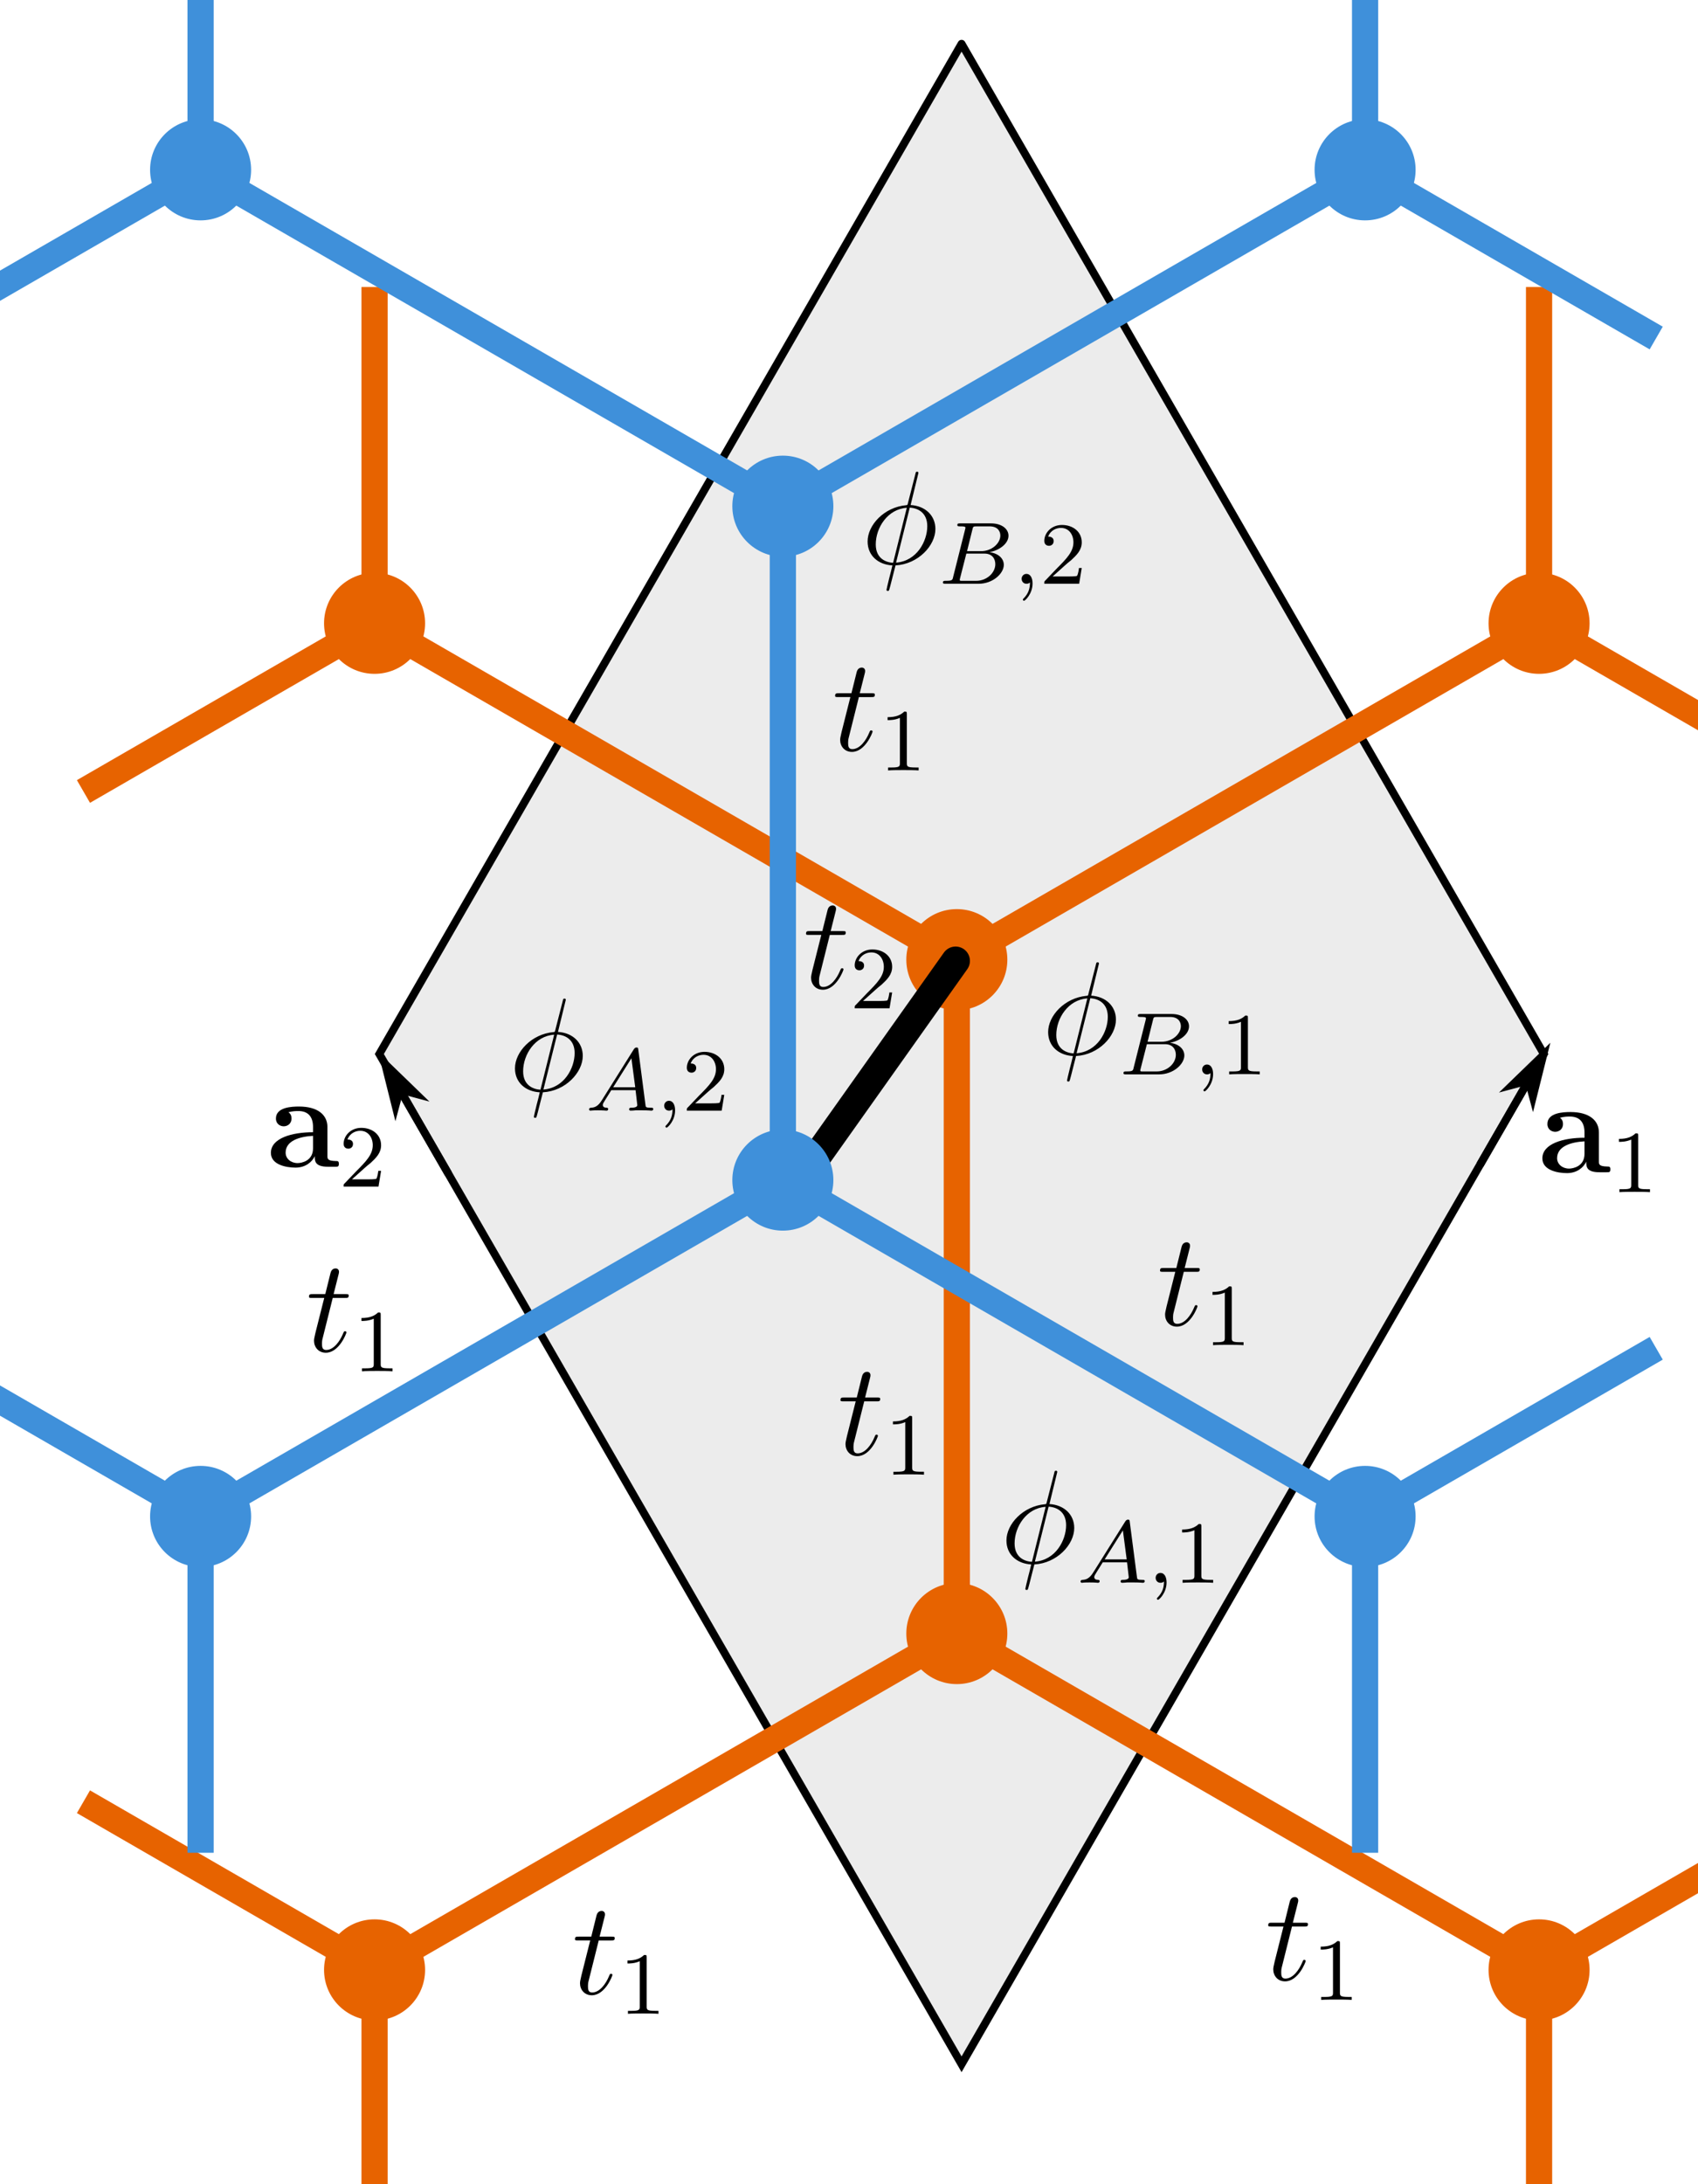 <?xml version="1.0" encoding="UTF-8" standalone="no"?>
<!-- Created with Inkscape (http://www.inkscape.org/) -->

<svg
   width="64.807mm"
   height="83.328mm"
   viewBox="0 0 64.807 83.328"
   version="1.1"
   id="svg5"
   inkscape:version="1.3.2 (1:1.3.2+202311252150+091e20ef0f)"
   sodipodi:docname="bilayer.svg"
   inkscape:export-filename="bilayer.pdf"
   inkscape:export-xdpi="96"
   inkscape:export-ydpi="96"
   xmlns:inkscape="http://www.inkscape.org/namespaces/inkscape"
   xmlns:sodipodi="http://sodipodi.sourceforge.net/DTD/sodipodi-0.dtd"
   xmlns="http://www.w3.org/2000/svg"
   xmlns:svg="http://www.w3.org/2000/svg">
  <sodipodi:namedview
     id="namedview7"
     pagecolor="#ffffff"
     bordercolor="#000000"
     borderopacity="0.25"
     inkscape:showpageshadow="2"
     inkscape:pageopacity="0.0"
     inkscape:pagecheckerboard="0"
     inkscape:deskcolor="#d1d1d1"
     inkscape:document-units="mm"
     showgrid="false"
     inkscape:zoom="1.8705925"
     inkscape:cx="103.71046"
     inkscape:cy="198.33288"
     inkscape:window-width="1850"
     inkscape:window-height="1016"
     inkscape:window-x="0"
     inkscape:window-y="0"
     inkscape:window-maximized="1"
     inkscape:current-layer="layer1" />
  <defs
     id="defs2">
    <marker
       style="overflow:visible"
       id="marker83"
       refX="0"
       refY="0"
       orient="auto-start-reverse"
       inkscape:stockid="Dart arrow"
       markerWidth="8.75"
       markerHeight="5"
       viewBox="0 0 8.75 5"
       inkscape:isstock="true"
       inkscape:collect="always"
       preserveAspectRatio="xMidYMid">
      <path
         style="fill:context-stroke;fill-rule:evenodd;stroke:none"
         d="M 0,0 5,-5 -12.5,0 5,5 Z"
         transform="scale(-0.5)"
         id="path83" />
    </marker>
  </defs>
  <g
     inkscape:label="Layer 1"
     inkscape:groupmode="layer"
     id="layer1"
     transform="translate(-96.347,-51.206)">
    <g
       id="g10018"
       transform="translate(73.585,4.231)">
      <path
         style="fill:#ececec;stroke:#000000;stroke-width:0.3;stroke-linecap:round;stroke-dasharray:none"
         d="m 59.462,48.645 22.223,38.54 v 0 L 59.462,125.724 37.24,87.184 59.462,48.645"
         id="path10010"
         sodipodi:nodetypes="cccccc" />
    </g>
    <g
       id="g7511"
       transform="translate(1.224,12.007)"
       style="fill:#e76300;fill-opacity:1;stroke:#e76300;stroke-opacity:1">
      <circle
         style="fill:#e76300;fill-opacity:1;stroke:#e76300;stroke-width:0.434;stroke-opacity:1"
         id="circle7471"
         cx="-131.642"
         cy="-101.517"
         r="1.711"
         transform="scale(-1)" />
      <g
         id="g7499"
         transform="translate(0.241,-1.927)"
         style="fill:#e76300;fill-opacity:1;stroke:#e76300;stroke-opacity:1">
        <path
           id="path7473"
           style="fill:#e76300;fill-opacity:1;stroke:#e76300;stroke-width:1;stroke-dasharray:none;stroke-opacity:1"
           d="M 131.401,103.444 V 77.784"
           sodipodi:nodetypes="cc" />
        <path
           id="path7475"
           style="fill:#e76300;fill-opacity:1;stroke:#e76300;stroke-width:1;stroke-dasharray:none;stroke-opacity:1"
           d="m 109.178,116.275 22.223,-12.83"
           sodipodi:nodetypes="cc" />
        <path
           id="path7477"
           style="fill:#e76300;fill-opacity:1;stroke:#e76300;stroke-width:1;stroke-dasharray:none;stroke-opacity:1"
           d="M 153.623,116.275 131.401,103.444"
           sodipodi:nodetypes="cc" />
        <path
           id="path7479"
           style="fill:#e76300;fill-opacity:1;stroke:#e76300;stroke-width:1;stroke-dasharray:none;stroke-opacity:1"
           d="M 131.401,77.735 109.178,64.905"
           sodipodi:nodetypes="cc" />
        <path
           id="path7481"
           style="fill:#e76300;fill-opacity:1;stroke:#e76300;stroke-width:1;stroke-dasharray:none;stroke-opacity:1"
           d="m 131.401,77.735 22.223,-12.83"
           sodipodi:nodetypes="cc" />
        <path
           id="path7483"
           style="fill:#e76300;fill-opacity:1;stroke:#e76300;stroke-width:1;stroke-dasharray:none;stroke-opacity:1"
           d="M 109.178,116.275 98.067,109.859"
           sodipodi:nodetypes="cc" />
        <path
           id="path7485"
           style="fill:#e76300;fill-opacity:1;stroke:#e76300;stroke-width:1;stroke-dasharray:none;stroke-opacity:1"
           d="M 109.178,129.105 V 116.275"
           sodipodi:nodetypes="cc" />
        <path
           id="path7487"
           style="fill:#e76300;fill-opacity:1;stroke:#e76300;stroke-width:1;stroke-dasharray:none;stroke-opacity:1"
           d="m 153.623,116.275 11.111,-6.415"
           sodipodi:nodetypes="cc" />
        <path
           id="path7489"
           style="fill:#e76300;fill-opacity:1;stroke:#e76300;stroke-width:1;stroke-dasharray:none;stroke-opacity:1"
           d="M 153.623,129.105 V 116.275"
           sodipodi:nodetypes="cc" />
        <path
           id="path7491"
           style="fill:#e76300;fill-opacity:1;stroke:#e76300;stroke-width:1;stroke-dasharray:none;stroke-opacity:1"
           d="m 109.178,64.905 -11.111,6.415"
           sodipodi:nodetypes="cc" />
        <path
           id="path7493"
           style="fill:#e76300;fill-opacity:1;stroke:#e76300;stroke-width:1;stroke-dasharray:none;stroke-opacity:1"
           d="m 109.178,52.075 v 12.83"
           sodipodi:nodetypes="cc" />
        <path
           id="path7495"
           style="fill:#e76300;fill-opacity:1;stroke:#e76300;stroke-width:1;stroke-dasharray:none;stroke-opacity:1"
           d="m 153.623,64.905 11.111,6.415"
           sodipodi:nodetypes="cc" />
        <path
           id="path7497"
           style="fill:#e76300;fill-opacity:1;stroke:#e76300;stroke-width:1;stroke-dasharray:none;stroke-opacity:1"
           d="m 153.623,52.075 v 12.83"
           sodipodi:nodetypes="cc" />
      </g>
      <circle
         style="fill:#e76300;fill-opacity:1;stroke:#e76300;stroke-width:0.434;stroke-opacity:1"
         id="circle7501"
         cx="-109.419"
         cy="-114.347"
         r="1.711"
         transform="scale(-1)" />
      <circle
         style="fill:#e76300;fill-opacity:1;stroke:#e76300;stroke-width:0.434;stroke-opacity:1"
         id="circle7503"
         cx="-153.864"
         cy="-114.347"
         r="1.711"
         transform="scale(-1)" />
      <circle
         style="fill:#e76300;fill-opacity:1;stroke:#e76300;stroke-width:0.434;stroke-opacity:1"
         id="circle7505"
         cx="-131.642"
         cy="-75.808"
         r="1.711"
         transform="scale(-1)" />
      <circle
         style="fill:#e76300;fill-opacity:1;stroke:#e76300;stroke-width:0.434;stroke-opacity:1"
         id="circle7507"
         cx="-153.864"
         cy="-62.977"
         r="1.711"
         transform="scale(-1)" />
      <circle
         style="fill:#e76300;fill-opacity:1;stroke:#e76300;stroke-width:0.434;stroke-opacity:1"
         id="circle7509"
         cx="-109.419"
         cy="-62.977"
         r="1.711"
         transform="scale(-1)" />
    </g>
    <path
       style="fill:none;stroke:#000000;stroke-width:1.094;stroke-linecap:round;stroke-dasharray:none"
       d="m 127.273,95.679 5.546,-7.817"
       id="path2933" />
    <g
       id="g7469"
       transform="translate(-5.416,-5.292)"
       style="fill:#3f90da;fill-opacity:1;stroke:#3f90da;stroke-opacity:1">
      <circle
         style="fill:#3f90da;fill-opacity:1;stroke:#3f90da;stroke-width:0.434;stroke-opacity:1"
         id="circle2939"
         cx="-131.642"
         cy="-101.517"
         r="1.711"
         transform="scale(-1)" />
      <g
         id="g6683"
         transform="translate(0.241,-1.927)"
         style="fill:#3f90da;fill-opacity:1;stroke:#3f90da;stroke-opacity:1">
        <path
           id="path5879"
           style="fill:#3f90da;fill-opacity:1;stroke:#3f90da;stroke-width:1;stroke-dasharray:none;stroke-opacity:1"
           d="M 131.401,103.444 V 77.784"
           sodipodi:nodetypes="cc" />
        <path
           id="path5881"
           style="fill:#3f90da;fill-opacity:1;stroke:#3f90da;stroke-width:1;stroke-dasharray:none;stroke-opacity:1"
           d="m 109.178,116.275 22.223,-12.83"
           sodipodi:nodetypes="cc" />
        <path
           id="path5883"
           style="fill:#3f90da;fill-opacity:1;stroke:#3f90da;stroke-width:1;stroke-dasharray:none;stroke-opacity:1"
           d="M 153.623,116.275 131.401,103.444"
           sodipodi:nodetypes="cc" />
        <path
           id="path5885"
           style="fill:#3f90da;fill-opacity:1;stroke:#3f90da;stroke-width:1;stroke-dasharray:none;stroke-opacity:1"
           d="M 131.401,77.735 109.178,64.905"
           sodipodi:nodetypes="cc" />
        <path
           id="path5887"
           style="fill:#3f90da;fill-opacity:1;stroke:#3f90da;stroke-width:1;stroke-dasharray:none;stroke-opacity:1"
           d="m 131.401,77.735 22.223,-12.83"
           sodipodi:nodetypes="cc" />
        <path
           id="path5889"
           style="fill:#3f90da;fill-opacity:1;stroke:#3f90da;stroke-width:1;stroke-dasharray:none;stroke-opacity:1"
           d="M 109.178,116.275 98.067,109.859"
           sodipodi:nodetypes="cc" />
        <path
           id="path5891"
           style="fill:#3f90da;fill-opacity:1;stroke:#3f90da;stroke-width:1;stroke-dasharray:none;stroke-opacity:1"
           d="M 109.178,129.105 V 116.275"
           sodipodi:nodetypes="cc" />
        <path
           id="path5893"
           style="fill:#3f90da;fill-opacity:1;stroke:#3f90da;stroke-width:1;stroke-dasharray:none;stroke-opacity:1"
           d="m 153.623,116.275 11.111,-6.415"
           sodipodi:nodetypes="cc" />
        <path
           id="path5895"
           style="fill:#3f90da;fill-opacity:1;stroke:#3f90da;stroke-width:1;stroke-dasharray:none;stroke-opacity:1"
           d="M 153.623,129.105 V 116.275"
           sodipodi:nodetypes="cc" />
        <path
           id="path5903"
           style="fill:#3f90da;fill-opacity:1;stroke:#3f90da;stroke-width:1;stroke-dasharray:none;stroke-opacity:1"
           d="m 109.178,64.905 -11.111,6.415"
           sodipodi:nodetypes="cc" />
        <path
           id="path5905"
           style="fill:#3f90da;fill-opacity:1;stroke:#3f90da;stroke-width:1;stroke-dasharray:none;stroke-opacity:1"
           d="m 109.178,52.075 v 12.83"
           sodipodi:nodetypes="cc" />
        <path
           id="path5913"
           style="fill:#3f90da;fill-opacity:1;stroke:#3f90da;stroke-width:1;stroke-dasharray:none;stroke-opacity:1"
           d="m 153.623,64.905 11.111,6.415"
           sodipodi:nodetypes="cc" />
        <path
           id="path5915"
           style="fill:#3f90da;fill-opacity:1;stroke:#3f90da;stroke-width:1;stroke-dasharray:none;stroke-opacity:1"
           d="m 153.623,52.075 v 12.83"
           sodipodi:nodetypes="cc" />
      </g>
      <circle
         style="fill:#3f90da;fill-opacity:1;stroke:#3f90da;stroke-width:0.434;stroke-opacity:1"
         id="circle6713"
         cx="-109.419"
         cy="-114.347"
         r="1.711"
         transform="scale(-1)" />
      <circle
         style="fill:#3f90da;fill-opacity:1;stroke:#3f90da;stroke-width:0.434;stroke-opacity:1"
         id="circle6715"
         cx="-153.864"
         cy="-114.347"
         r="1.711"
         transform="scale(-1)" />
      <circle
         style="fill:#3f90da;fill-opacity:1;stroke:#3f90da;stroke-width:0.434;stroke-opacity:1"
         id="circle6717"
         cx="-131.642"
         cy="-75.808"
         r="1.711"
         transform="scale(-1)" />
      <circle
         style="fill:#3f90da;fill-opacity:1;stroke:#3f90da;stroke-width:0.434;stroke-opacity:1"
         id="circle6719"
         cx="-153.864"
         cy="-62.977"
         r="1.711"
         transform="scale(-1)" />
      <circle
         style="fill:#3f90da;fill-opacity:1;stroke:#3f90da;stroke-width:0.434;stroke-opacity:1"
         id="circle6721"
         cx="-109.419"
         cy="-62.977"
         r="1.711"
         transform="scale(-1)" />
    </g>
    <g
       id="g1"
       transform="matrix(1.2,0,0,1.2,74.186,-17.31)">
      <g
         style="fill:#000000;fill-opacity:1"
         id="g13"
         transform="matrix(0.353,0,0,0.353,49.576,103.147)">
        <g
           id="use12"
           transform="translate(1.993,10.294)">
          <path
             style="stroke:none"
             d="m 5.141,-8.188 c 0,-0.109 -0.078,-0.109 -0.125,-0.109 -0.109,0 -0.109,0.031 -0.156,0.234 L 4.203,-5.5 c -0.031,0.156 -0.047,0.172 -0.062,0.188 0,0.016 -0.094,0.031 -0.109,0.031 C 2.062,-5.109 0.562,-3.5 0.562,-2.016 c 0,1.297 0.984,2.094 2.234,2.156 -0.094,0.375 -0.172,0.75 -0.281,1.125 -0.156,0.641 -0.25,1.031 -0.25,1.078 0,0.016 0,0.094 0.109,0.094 0.047,0 0.094,0 0.109,-0.047 0.031,-0.031 0.094,-0.312 0.141,-0.469 l 0.453,-1.781 c 2.031,-0.109 3.594,-1.781 3.594,-3.281 0,-1.203 -0.906,-2.078 -2.234,-2.156 z m -0.781,3.125 C 5.156,-5.016 5.938,-4.562 5.938,-3.391 5.938,-2.047 5,-0.25 3.125,-0.109 Z m -1.5,4.969 C 2.266,-0.125 1.297,-0.438 1.297,-1.75 c 0,-1.516 1.078,-3.188 2.797,-3.297 z m 0,0"
             id="path35" />
        </g>
      </g>
      <g
         style="fill:#000000;fill-opacity:1"
         id="g14"
         transform="matrix(0.353,0,0,0.353,49.576,103.147)">
        <g
           id="use13"
           transform="translate(8.921,12.088)">
          <path
             style="stroke:none"
             d="M 1.469,-0.953 C 1.109,-0.359 0.781,-0.281 0.5,-0.266 0.422,-0.25 0.312,-0.25 0.312,-0.109 0.312,-0.094 0.328,0 0.438,0 0.5,0 0.547,-0.031 1.109,-0.031 1.656,-0.031 1.828,0 1.875,0 c 0.031,0 0.156,0 0.156,-0.156 0,-0.094 -0.109,-0.109 -0.141,-0.109 -0.172,0 -0.344,-0.062 -0.344,-0.25 0,-0.109 0.078,-0.219 0.219,-0.453 L 2.312,-1.844 H 4.5 L 4.656,-0.5 c 0,0.125 -0.141,0.234 -0.516,0.234 -0.109,0 -0.219,0 -0.219,0.156 0,0 0,0.109 0.141,0.109 0.078,0 0.375,-0.016 0.453,-0.031 h 0.5 C 5.734,-0.031 5.859,0 5.922,0 5.953,0 6.094,0 6.094,-0.156 c 0,-0.109 -0.109,-0.109 -0.234,-0.109 -0.438,0 -0.453,-0.062 -0.469,-0.266 L 4.75,-5.453 C 4.734,-5.641 4.719,-5.688 4.594,-5.688 c -0.141,0 -0.188,0.078 -0.25,0.156 z M 2.484,-2.109 4.125,-4.719 4.469,-2.109 Z m 0,0"
             id="path36" />
        </g>
        <g
           id="use14"
           transform="translate(15.264,12.088)">
          <path
             style="stroke:none"
             d="m 1.484,-0.125 c 0,0.516 -0.109,0.984 -0.594,1.469 C 0.859,1.375 0.844,1.391 0.844,1.422 c 0,0.062 0.062,0.109 0.109,0.109 0.094,0 0.766,-0.625 0.766,-1.562 0,-0.5 -0.203,-0.859 -0.547,-0.859 -0.281,0 -0.438,0.234 -0.438,0.438 C 0.734,-0.219 0.891,0 1.172,0 1.375,0 1.484,-0.109 1.484,-0.125 Z m 0,0"
             id="path37" />
        </g>
      </g>
      <g
         style="fill:#000000;fill-opacity:1"
         id="g15"
         transform="matrix(0.353,0,0,0.353,49.576,103.147)">
        <g
           id="use15"
           transform="translate(17.616,12.088)">
          <path
             style="stroke:none"
             d="m 2.5,-5.078 c 0,-0.219 -0.016,-0.219 -0.234,-0.219 -0.328,0.312 -0.75,0.5 -1.5,0.5 v 0.266 c 0.219,0 0.641,0 1.109,-0.203 v 4.078 c 0,0.297 -0.031,0.391 -0.781,0.391 H 0.812 V 0 c 0.328,-0.031 1.016,-0.031 1.375,-0.031 0.359,0 1.047,0 1.375,0.031 V -0.266 H 3.281 c -0.75,0 -0.781,-0.094 -0.781,-0.391 z m 0,0"
             id="path38" />
        </g>
      </g>
    </g>
    <g
       id="g2"
       transform="matrix(1.2,0,0,1.2,67.155,-36.705)">
      <g
         style="fill:#000000;fill-opacity:1"
         id="g16"
         transform="matrix(0.353,0,0,0.353,49.576,103.147)">
        <g
           id="use16"
           transform="translate(22.348,10.294)">
          <path
             style="stroke:none"
             d="m 5.141,-8.188 c 0,-0.109 -0.078,-0.109 -0.125,-0.109 -0.109,0 -0.109,0.031 -0.156,0.234 L 4.203,-5.5 c -0.031,0.156 -0.047,0.172 -0.062,0.188 0,0.016 -0.094,0.031 -0.109,0.031 C 2.062,-5.109 0.562,-3.5 0.562,-2.016 c 0,1.297 0.984,2.094 2.234,2.156 -0.094,0.375 -0.172,0.75 -0.281,1.125 -0.156,0.641 -0.25,1.031 -0.25,1.078 0,0.016 0,0.094 0.109,0.094 0.047,0 0.094,0 0.109,-0.047 0.031,-0.031 0.094,-0.312 0.141,-0.469 l 0.453,-1.781 c 2.031,-0.109 3.594,-1.781 3.594,-3.281 0,-1.203 -0.906,-2.078 -2.234,-2.156 z m -0.781,3.125 C 5.156,-5.016 5.938,-4.562 5.938,-3.391 5.938,-2.047 5,-0.25 3.125,-0.109 Z m -1.5,4.969 C 2.266,-0.125 1.297,-0.438 1.297,-1.75 c 0,-1.516 1.078,-3.188 2.797,-3.297 z m 0,0"
             id="path39" />
        </g>
      </g>
      <g
         style="fill:#000000;fill-opacity:1"
         id="g17"
         transform="matrix(0.353,0,0,0.353,49.576,103.147)">
        <g
           id="use17"
           transform="translate(29.276,12.088)">
          <path
             style="stroke:none"
             d="m 1.344,-0.625 c -0.062,0.297 -0.078,0.359 -0.672,0.359 -0.156,0 -0.25,0 -0.25,0.156 C 0.422,0 0.531,0 0.656,0 H 3.625 C 4.938,0 5.906,-0.938 5.906,-1.703 5.906,-2.281 5.406,-2.75 4.609,-2.844 5.531,-3.016 6.328,-3.625 6.328,-4.328 6.328,-4.922 5.75,-5.438 4.75,-5.438 H 1.969 c -0.141,0 -0.25,0 -0.25,0.141 0,0.125 0.094,0.125 0.234,0.125 0.266,0 0.5,0 0.5,0.125 0,0.031 -0.016,0.031 -0.031,0.141 z m 1.25,-2.312 0.484,-1.953 c 0.062,-0.266 0.078,-0.281 0.406,-0.281 H 4.625 c 0.781,0 0.969,0.5 0.969,0.828 0,0.672 -0.734,1.406 -1.75,1.406 z M 2.047,-0.266 C 1.969,-0.281 1.938,-0.281 1.938,-0.328 c 0,-0.062 0.016,-0.141 0.031,-0.188 l 0.562,-2.203 h 1.625 c 0.734,0 0.984,0.5 0.984,0.953 0,0.781 -0.766,1.5 -1.719,1.5 z m 0,0"
             id="path40" />
        </g>
      </g>
      <g
         style="fill:#000000;fill-opacity:1"
         id="g18"
         transform="matrix(0.353,0,0,0.353,49.576,103.147)">
        <g
           id="use18"
           transform="translate(36.054,12.088)">
          <path
             style="stroke:none"
             d="m 1.484,-0.125 c 0,0.516 -0.109,0.984 -0.594,1.469 C 0.859,1.375 0.844,1.391 0.844,1.422 c 0,0.062 0.062,0.109 0.109,0.109 0.094,0 0.766,-0.625 0.766,-1.562 0,-0.5 -0.203,-0.859 -0.547,-0.859 -0.281,0 -0.438,0.234 -0.438,0.438 C 0.734,-0.219 0.891,0 1.172,0 1.375,0 1.484,-0.109 1.484,-0.125 Z m 0,0"
             id="path41" />
        </g>
      </g>
      <g
         style="fill:#000000;fill-opacity:1"
         id="g19"
         transform="matrix(0.353,0,0,0.353,49.576,103.147)">
        <g
           id="use19"
           transform="translate(38.409,12.088)">
          <path
             style="stroke:none"
             d="m 2.5,-5.078 c 0,-0.219 -0.016,-0.219 -0.234,-0.219 -0.328,0.312 -0.75,0.5 -1.5,0.5 v 0.266 c 0.219,0 0.641,0 1.109,-0.203 v 4.078 c 0,0.297 -0.031,0.391 -0.781,0.391 H 0.812 V 0 c 0.328,-0.031 1.016,-0.031 1.375,-0.031 0.359,0 1.047,0 1.375,0.031 V -0.266 H 3.281 c -0.75,0 -0.781,-0.094 -0.781,-0.391 z m 0,0"
             id="path42" />
        </g>
      </g>
    </g>
    <g
       id="g3"
       transform="matrix(1.2,0,0,1.2,37.998,-35.321)">
      <g
         style="fill:#000000;fill-opacity:1"
         id="g20"
         transform="matrix(0.353,0,0,0.353,49.576,103.147)">
        <g
           id="use20"
           transform="translate(43.141,10.294)">
          <path
             style="stroke:none"
             d="m 5.141,-8.188 c 0,-0.109 -0.078,-0.109 -0.125,-0.109 -0.109,0 -0.109,0.031 -0.156,0.234 L 4.203,-5.5 c -0.031,0.156 -0.047,0.172 -0.062,0.188 0,0.016 -0.094,0.031 -0.109,0.031 C 2.062,-5.109 0.562,-3.5 0.562,-2.016 c 0,1.297 0.984,2.094 2.234,2.156 -0.094,0.375 -0.172,0.75 -0.281,1.125 -0.156,0.641 -0.25,1.031 -0.25,1.078 0,0.016 0,0.094 0.109,0.094 0.047,0 0.094,0 0.109,-0.047 0.031,-0.031 0.094,-0.312 0.141,-0.469 l 0.453,-1.781 c 2.031,-0.109 3.594,-1.781 3.594,-3.281 0,-1.203 -0.906,-2.078 -2.234,-2.156 z m -0.781,3.125 C 5.156,-5.016 5.938,-4.562 5.938,-3.391 5.938,-2.047 5,-0.25 3.125,-0.109 Z m -1.5,4.969 C 2.266,-0.125 1.297,-0.438 1.297,-1.75 c 0,-1.516 1.078,-3.188 2.797,-3.297 z m 0,0"
             id="path43" />
        </g>
      </g>
      <g
         style="fill:#000000;fill-opacity:1"
         id="g22"
         transform="matrix(0.353,0,0,0.353,49.576,103.147)">
        <g
           id="use21"
           transform="translate(50.069,12.088)">
          <path
             style="stroke:none"
             d="M 1.469,-0.953 C 1.109,-0.359 0.781,-0.281 0.5,-0.266 0.422,-0.25 0.312,-0.25 0.312,-0.109 0.312,-0.094 0.328,0 0.438,0 0.5,0 0.547,-0.031 1.109,-0.031 1.656,-0.031 1.828,0 1.875,0 c 0.031,0 0.156,0 0.156,-0.156 0,-0.094 -0.109,-0.109 -0.141,-0.109 -0.172,0 -0.344,-0.062 -0.344,-0.25 0,-0.109 0.078,-0.219 0.219,-0.453 L 2.312,-1.844 H 4.5 L 4.656,-0.5 c 0,0.125 -0.141,0.234 -0.516,0.234 -0.109,0 -0.219,0 -0.219,0.156 0,0 0,0.109 0.141,0.109 0.078,0 0.375,-0.016 0.453,-0.031 h 0.5 C 5.734,-0.031 5.859,0 5.922,0 5.953,0 6.094,0 6.094,-0.156 c 0,-0.109 -0.109,-0.109 -0.234,-0.109 -0.438,0 -0.453,-0.062 -0.469,-0.266 L 4.75,-5.453 C 4.734,-5.641 4.719,-5.688 4.594,-5.688 c -0.141,0 -0.188,0.078 -0.25,0.156 z M 2.484,-2.109 4.125,-4.719 4.469,-2.109 Z m 0,0"
             id="path44" />
        </g>
        <g
           id="use22"
           transform="translate(56.412,12.088)">
          <path
             style="stroke:none"
             d="m 1.484,-0.125 c 0,0.516 -0.109,0.984 -0.594,1.469 C 0.859,1.375 0.844,1.391 0.844,1.422 c 0,0.062 0.062,0.109 0.109,0.109 0.094,0 0.766,-0.625 0.766,-1.562 0,-0.5 -0.203,-0.859 -0.547,-0.859 -0.281,0 -0.438,0.234 -0.438,0.438 C 0.734,-0.219 0.891,0 1.172,0 1.375,0 1.484,-0.109 1.484,-0.125 Z m 0,0"
             id="path45" />
        </g>
      </g>
      <g
         style="fill:#000000;fill-opacity:1"
         id="g23"
         transform="matrix(0.353,0,0,0.353,49.576,103.147)">
        <g
           id="use23"
           transform="translate(58.765,12.088)">
          <path
             style="stroke:none"
             d="m 2.25,-1.625 c 0.125,-0.125 0.453,-0.391 0.594,-0.5 0.484,-0.453 0.953,-0.891 0.953,-1.609 0,-0.953 -0.797,-1.562 -1.781,-1.562 -0.969,0 -1.594,0.719 -1.594,1.438 0,0.391 0.312,0.438 0.422,0.438 0.172,0 0.422,-0.109 0.422,-0.422 0,-0.406 -0.406,-0.406 -0.5,-0.406 C 1,-4.844 1.531,-5.031 1.922,-5.031 c 0.734,0 1.125,0.625 1.125,1.297 0,0.828 -0.578,1.438 -1.531,2.391 l -1,1.047 C 0.422,-0.219 0.422,-0.203 0.422,0 H 3.562 l 0.234,-1.422 h -0.25 C 3.531,-1.266 3.469,-0.875 3.375,-0.719 c -0.047,0.062 -0.656,0.062 -0.781,0.062 H 1.172 Z m 0,0"
             id="path46" />
        </g>
      </g>
    </g>
    <g
       id="g4"
       transform="matrix(1.2,0,0,1.2,42.834,-55.421)">
      <g
         style="fill:#000000;fill-opacity:1"
         id="g24"
         transform="matrix(0.353,0,0,0.353,49.576,103.147)">
        <g
           id="use24"
           transform="translate(63.497,10.294)">
          <path
             style="stroke:none"
             d="m 5.141,-8.188 c 0,-0.109 -0.078,-0.109 -0.125,-0.109 -0.109,0 -0.109,0.031 -0.156,0.234 L 4.203,-5.5 c -0.031,0.156 -0.047,0.172 -0.062,0.188 0,0.016 -0.094,0.031 -0.109,0.031 C 2.062,-5.109 0.562,-3.5 0.562,-2.016 c 0,1.297 0.984,2.094 2.234,2.156 -0.094,0.375 -0.172,0.75 -0.281,1.125 -0.156,0.641 -0.25,1.031 -0.25,1.078 0,0.016 0,0.094 0.109,0.094 0.047,0 0.094,0 0.109,-0.047 0.031,-0.031 0.094,-0.312 0.141,-0.469 l 0.453,-1.781 c 2.031,-0.109 3.594,-1.781 3.594,-3.281 0,-1.203 -0.906,-2.078 -2.234,-2.156 z m -0.781,3.125 C 5.156,-5.016 5.938,-4.562 5.938,-3.391 5.938,-2.047 5,-0.25 3.125,-0.109 Z m -1.5,4.969 C 2.266,-0.125 1.297,-0.438 1.297,-1.75 c 0,-1.516 1.078,-3.188 2.797,-3.297 z m 0,0"
             id="path47" />
        </g>
      </g>
      <g
         style="fill:#000000;fill-opacity:1"
         id="g25"
         transform="matrix(0.353,0,0,0.353,49.576,103.147)">
        <g
           id="use25"
           transform="translate(70.425,12.088)">
          <path
             style="stroke:none"
             d="m 1.344,-0.625 c -0.062,0.297 -0.078,0.359 -0.672,0.359 -0.156,0 -0.25,0 -0.25,0.156 C 0.422,0 0.531,0 0.656,0 H 3.625 C 4.938,0 5.906,-0.938 5.906,-1.703 5.906,-2.281 5.406,-2.75 4.609,-2.844 5.531,-3.016 6.328,-3.625 6.328,-4.328 6.328,-4.922 5.75,-5.438 4.75,-5.438 H 1.969 c -0.141,0 -0.25,0 -0.25,0.141 0,0.125 0.094,0.125 0.234,0.125 0.266,0 0.5,0 0.5,0.125 0,0.031 -0.016,0.031 -0.031,0.141 z m 1.25,-2.312 0.484,-1.953 c 0.062,-0.266 0.078,-0.281 0.406,-0.281 H 4.625 c 0.781,0 0.969,0.5 0.969,0.828 0,0.672 -0.734,1.406 -1.75,1.406 z M 2.047,-0.266 C 1.969,-0.281 1.938,-0.281 1.938,-0.328 c 0,-0.062 0.016,-0.141 0.031,-0.188 l 0.562,-2.203 h 1.625 c 0.734,0 0.984,0.5 0.984,0.953 0,0.781 -0.766,1.5 -1.719,1.5 z m 0,0"
             id="path48" />
        </g>
      </g>
      <g
         style="fill:#000000;fill-opacity:1"
         id="g26"
         transform="matrix(0.353,0,0,0.353,49.576,103.147)">
        <g
           id="use26"
           transform="translate(77.203,12.088)">
          <path
             style="stroke:none"
             d="m 1.484,-0.125 c 0,0.516 -0.109,0.984 -0.594,1.469 C 0.859,1.375 0.844,1.391 0.844,1.422 c 0,0.062 0.062,0.109 0.109,0.109 0.094,0 0.766,-0.625 0.766,-1.562 0,-0.5 -0.203,-0.859 -0.547,-0.859 -0.281,0 -0.438,0.234 -0.438,0.438 C 0.734,-0.219 0.891,0 1.172,0 1.375,0 1.484,-0.109 1.484,-0.125 Z m 0,0"
             id="path49" />
        </g>
      </g>
      <g
         style="fill:#000000;fill-opacity:1"
         id="g27"
         transform="matrix(0.353,0,0,0.353,49.576,103.147)">
        <g
           id="use27"
           transform="translate(79.557,12.088)">
          <path
             style="stroke:none"
             d="m 2.25,-1.625 c 0.125,-0.125 0.453,-0.391 0.594,-0.5 0.484,-0.453 0.953,-0.891 0.953,-1.609 0,-0.953 -0.797,-1.562 -1.781,-1.562 -0.969,0 -1.594,0.719 -1.594,1.438 0,0.391 0.312,0.438 0.422,0.438 0.172,0 0.422,-0.109 0.422,-0.422 0,-0.406 -0.406,-0.406 -0.5,-0.406 C 1,-4.844 1.531,-5.031 1.922,-5.031 c 0.734,0 1.125,0.625 1.125,1.297 0,0.828 -0.578,1.438 -1.531,2.391 l -1,1.047 C 0.422,-0.219 0.422,-0.203 0.422,0 H 3.562 l 0.234,-1.422 h -0.25 C 3.531,-1.266 3.469,-0.875 3.375,-0.719 c -0.047,0.062 -0.656,0.062 -0.781,0.062 H 1.172 Z m 0,0"
             id="path50" />
        </g>
      </g>
    </g>
    <g
       id="g5"
       transform="matrix(1.2,0,0,1.2,12.831,-25.379)">
      <g
         style="fill:#000000;fill-opacity:1"
         id="g28"
         transform="matrix(0.353,0,0,0.353,49.576,103.147)">
        <g
           id="use28"
           transform="translate(84.29,10.294)">
          <path
             style="stroke:none"
             d="M 2.406,-4.812 H 3.5 c 0.234,0 0.344,0 0.344,-0.203 0,-0.141 -0.062,-0.141 -0.312,-0.141 H 2.484 l 0.438,-1.734 C 2.969,-7.062 2.969,-7.094 2.969,-7.172 c 0,-0.188 -0.141,-0.297 -0.297,-0.297 -0.109,0 -0.375,0.031 -0.469,0.422 l -0.469,1.891 h -1.125 c -0.234,0 -0.344,0 -0.344,0.234 0,0.109 0.078,0.109 0.312,0.109 h 1.062 L 0.844,-1.656 c -0.094,0.422 -0.125,0.547 -0.125,0.703 0,0.562 0.391,1.078 1.062,1.078 1.203,0 1.859,-1.75 1.859,-1.828 0,-0.078 -0.062,-0.109 -0.125,-0.109 -0.031,0 -0.078,0 -0.094,0.047 C 3.406,-1.75 3.391,-1.75 3.312,-1.547 c -0.25,0.594 -0.797,1.422 -1.5,1.422 -0.359,0 -0.375,-0.297 -0.375,-0.562 0,0 0,-0.234 0.031,-0.375 z m 0,0"
             id="path51" />
        </g>
      </g>
      <g
         style="fill:#000000;fill-opacity:1"
         id="g29"
         transform="matrix(0.353,0,0,0.353,49.576,103.147)">
        <g
           id="use29"
           transform="translate(88.517,12.088)">
          <path
             style="stroke:none"
             d="m 2.5,-5.078 c 0,-0.219 -0.016,-0.219 -0.234,-0.219 -0.328,0.312 -0.75,0.5 -1.5,0.5 v 0.266 c 0.219,0 0.641,0 1.109,-0.203 v 4.078 c 0,0.297 -0.031,0.391 -0.781,0.391 H 0.812 V 0 c 0.328,-0.031 1.016,-0.031 1.375,-0.031 0.359,0 1.047,0 1.375,0.031 V -0.266 H 3.281 c -0.75,0 -0.781,-0.094 -0.781,-0.391 z m 0,0"
             id="path52" />
        </g>
      </g>
    </g>
    <g
       id="g6"
       transform="matrix(1.2,0,0,1.2,28.007,-39.227)">
      <g
         style="fill:#000000;fill-opacity:1"
         id="g30"
         transform="matrix(0.353,0,0,0.353,49.576,103.147)">
        <g
           id="use30"
           transform="translate(93.249,10.294)">
          <path
             style="stroke:none"
             d="M 2.406,-4.812 H 3.5 c 0.234,0 0.344,0 0.344,-0.203 0,-0.141 -0.062,-0.141 -0.312,-0.141 H 2.484 l 0.438,-1.734 C 2.969,-7.062 2.969,-7.094 2.969,-7.172 c 0,-0.188 -0.141,-0.297 -0.297,-0.297 -0.109,0 -0.375,0.031 -0.469,0.422 l -0.469,1.891 h -1.125 c -0.234,0 -0.344,0 -0.344,0.234 0,0.109 0.078,0.109 0.312,0.109 h 1.062 L 0.844,-1.656 c -0.094,0.422 -0.125,0.547 -0.125,0.703 0,0.562 0.391,1.078 1.062,1.078 1.203,0 1.859,-1.75 1.859,-1.828 0,-0.078 -0.062,-0.109 -0.125,-0.109 -0.031,0 -0.078,0 -0.094,0.047 C 3.406,-1.75 3.391,-1.75 3.312,-1.547 c -0.25,0.594 -0.797,1.422 -1.5,1.422 -0.359,0 -0.375,-0.297 -0.375,-0.562 0,0 0,-0.234 0.031,-0.375 z m 0,0"
             id="path53" />
        </g>
      </g>
      <g
         style="fill:#000000;fill-opacity:1"
         id="g31"
         transform="matrix(0.353,0,0,0.353,49.576,103.147)">
        <g
           id="use31"
           transform="translate(97.476,12.088)">
          <path
             style="stroke:none"
             d="m 2.25,-1.625 c 0.125,-0.125 0.453,-0.391 0.594,-0.5 0.484,-0.453 0.953,-0.891 0.953,-1.609 0,-0.953 -0.797,-1.562 -1.781,-1.562 -0.969,0 -1.594,0.719 -1.594,1.438 0,0.391 0.312,0.438 0.422,0.438 0.172,0 0.422,-0.109 0.422,-0.422 0,-0.406 -0.406,-0.406 -0.5,-0.406 C 1,-4.844 1.531,-5.031 1.922,-5.031 c 0.734,0 1.125,0.625 1.125,1.297 0,0.828 -0.578,1.438 -1.531,2.391 l -1,1.047 C 0.422,-0.219 0.422,-0.203 0.422,0 H 3.562 l 0.234,-1.422 h -0.25 C 3.531,-1.266 3.469,-0.875 3.375,-0.719 c -0.047,0.062 -0.656,0.062 -0.781,0.062 H 1.172 Z m 0,0"
             id="path54" />
        </g>
      </g>
    </g>
    <g
       id="g7"
       transform="matrix(1.2,0,0,1.2,52.255,-32.212)">
      <g
         style="fill:#000000;fill-opacity:1"
         id="g32"
         transform="matrix(0.353,0,0,0.353,49.576,103.147)">
        <g
           id="use32"
           transform="translate(102.209,10.294)">
          <path
             style="stroke:none"
             d="m 5.5,-3.578 c 0,-1.094 -0.875,-1.844 -2.562,-1.844 -0.672,0 -2.078,0.062 -2.078,1.078 0,0.5 0.391,0.703 0.703,0.703 0.359,0 0.703,-0.25 0.703,-0.703 0,-0.219 -0.078,-0.438 -0.281,-0.562 0.391,-0.109 0.688,-0.109 0.906,-0.109 0.812,0 1.312,0.453 1.312,1.438 v 0.469 c -1.891,0 -3.797,0.531 -3.797,1.859 0,1.078 1.391,1.328 2.219,1.328 0.906,0 1.5,-0.516 1.734,-1.031 0,0.438 0,0.953 1.203,0.953 h 0.625 c 0.25,0 0.344,0 0.344,-0.266 0,-0.25 -0.109,-0.25 -0.281,-0.25 C 5.5,-0.531 5.5,-0.719 5.5,-0.984 Z M 4.203,-1.656 c 0,1.125 -1.016,1.328 -1.391,1.328 -0.594,0 -1.078,-0.391 -1.078,-0.938 0,-1.094 1.297,-1.453 2.469,-1.516 z m 0,0"
             id="path55" />
        </g>
      </g>
      <g
         style="fill:#000000;fill-opacity:1"
         id="g33"
         transform="matrix(0.353,0,0,0.353,49.576,103.147)">
        <g
           id="use33"
           transform="translate(108.747,12.088)">
          <path
             style="stroke:none"
             d="m 2.5,-5.078 c 0,-0.219 -0.016,-0.219 -0.234,-0.219 -0.328,0.312 -0.75,0.5 -1.5,0.5 v 0.266 c 0.219,0 0.641,0 1.109,-0.203 v 4.078 c 0,0.297 -0.031,0.391 -0.781,0.391 H 0.812 V 0 c 0.328,-0.031 1.016,-0.031 1.375,-0.031 0.359,0 1.047,0 1.375,0.031 V -0.266 H 3.281 c -0.75,0 -0.781,-0.094 -0.781,-0.391 z m 0,0"
             id="path56" />
        </g>
      </g>
    </g>
    <g
       id="g8"
       transform="matrix(1.2,0,0,1.2,-1.047,-32.422)">
      <g
         style="fill:#000000;fill-opacity:1"
         id="g34"
         transform="matrix(0.353,0,0,0.353,49.576,103.147)">
        <g
           id="use34"
           transform="translate(113.479,10.294)">
          <path
             style="stroke:none"
             d="m 5.5,-3.578 c 0,-1.094 -0.875,-1.844 -2.562,-1.844 -0.672,0 -2.078,0.062 -2.078,1.078 0,0.5 0.391,0.703 0.703,0.703 0.359,0 0.703,-0.25 0.703,-0.703 0,-0.219 -0.078,-0.438 -0.281,-0.562 0.391,-0.109 0.688,-0.109 0.906,-0.109 0.812,0 1.312,0.453 1.312,1.438 v 0.469 c -1.891,0 -3.797,0.531 -3.797,1.859 0,1.078 1.391,1.328 2.219,1.328 0.906,0 1.5,-0.516 1.734,-1.031 0,0.438 0,0.953 1.203,0.953 h 0.625 c 0.25,0 0.344,0 0.344,-0.266 0,-0.25 -0.109,-0.25 -0.281,-0.25 C 5.5,-0.531 5.5,-0.719 5.5,-0.984 Z M 4.203,-1.656 c 0,1.125 -1.016,1.328 -1.391,1.328 -0.594,0 -1.078,-0.391 -1.078,-0.938 0,-1.094 1.297,-1.453 2.469,-1.516 z m 0,0"
             id="path57" />
        </g>
      </g>
      <g
         style="fill:#000000;fill-opacity:1"
         id="g35"
         transform="matrix(0.353,0,0,0.353,49.576,103.147)">
        <g
           id="use35"
           transform="translate(120.017,12.088)">
          <path
             style="stroke:none"
             d="m 2.25,-1.625 c 0.125,-0.125 0.453,-0.391 0.594,-0.5 0.484,-0.453 0.953,-0.891 0.953,-1.609 0,-0.953 -0.797,-1.562 -1.781,-1.562 -0.969,0 -1.594,0.719 -1.594,1.438 0,0.391 0.312,0.438 0.422,0.438 0.172,0 0.422,-0.109 0.422,-0.422 0,-0.406 -0.406,-0.406 -0.5,-0.406 C 1,-4.844 1.531,-5.031 1.922,-5.031 c 0.734,0 1.125,0.625 1.125,1.297 0,0.828 -0.578,1.438 -1.531,2.391 l -1,1.047 C 0.422,-0.219 0.422,-0.203 0.422,0 H 3.562 l 0.234,-1.422 h -0.25 C 3.531,-1.266 3.469,-0.875 3.375,-0.719 c -0.047,0.062 -0.656,0.062 -0.781,0.062 H 1.172 Z m 0,0"
             id="path58" />
        </g>
      </g>
    </g>
    <g
       id="g21"
       transform="matrix(1.2,0,0,1.2,22.983,-0.868)">
      <g
         style="fill:#000000;fill-opacity:1"
         id="g10"
         transform="matrix(0.353,0,0,0.353,49.576,103.147)">
        <g
           id="g9"
           transform="translate(84.29,10.294)">
          <path
             style="stroke:none"
             d="M 2.406,-4.812 H 3.5 c 0.234,0 0.344,0 0.344,-0.203 0,-0.141 -0.062,-0.141 -0.312,-0.141 H 2.484 l 0.438,-1.734 C 2.969,-7.062 2.969,-7.094 2.969,-7.172 c 0,-0.188 -0.141,-0.297 -0.297,-0.297 -0.109,0 -0.375,0.031 -0.469,0.422 l -0.469,1.891 h -1.125 c -0.234,0 -0.344,0 -0.344,0.234 0,0.109 0.078,0.109 0.312,0.109 h 1.062 L 0.844,-1.656 c -0.094,0.422 -0.125,0.547 -0.125,0.703 0,0.562 0.391,1.078 1.062,1.078 1.203,0 1.859,-1.75 1.859,-1.828 0,-0.078 -0.062,-0.109 -0.125,-0.109 -0.031,0 -0.078,0 -0.094,0.047 C 3.406,-1.75 3.391,-1.75 3.312,-1.547 c -0.25,0.594 -0.797,1.422 -1.5,1.422 -0.359,0 -0.375,-0.297 -0.375,-0.562 0,0 0,-0.234 0.031,-0.375 z m 0,0"
             id="path8" />
        </g>
      </g>
      <g
         style="fill:#000000;fill-opacity:1"
         id="g12"
         transform="matrix(0.353,0,0,0.353,49.576,103.147)">
        <g
           id="g11"
           transform="translate(88.517,12.088)">
          <path
             style="stroke:none"
             d="m 2.5,-5.078 c 0,-0.219 -0.016,-0.219 -0.234,-0.219 -0.328,0.312 -0.75,0.5 -1.5,0.5 v 0.266 c 0.219,0 0.641,0 1.109,-0.203 v 4.078 c 0,0.297 -0.031,0.391 -0.781,0.391 H 0.812 V 0 c 0.328,-0.031 1.016,-0.031 1.375,-0.031 0.359,0 1.047,0 1.375,0.031 V -0.266 H 3.281 c -0.75,0 -0.781,-0.094 -0.781,-0.391 z m 0,0"
             id="path10" />
        </g>
      </g>
    </g>
    <g
       id="g61"
       transform="matrix(1.2,0,0,1.2,49.442,-1.398)">
      <g
         style="fill:#000000;fill-opacity:1"
         id="g37"
         transform="matrix(0.353,0,0,0.353,49.576,103.147)">
        <g
           id="g36"
           transform="translate(84.29,10.294)">
          <path
             style="stroke:none"
             d="M 2.406,-4.812 H 3.5 c 0.234,0 0.344,0 0.344,-0.203 0,-0.141 -0.062,-0.141 -0.312,-0.141 H 2.484 l 0.438,-1.734 C 2.969,-7.062 2.969,-7.094 2.969,-7.172 c 0,-0.188 -0.141,-0.297 -0.297,-0.297 -0.109,0 -0.375,0.031 -0.469,0.422 l -0.469,1.891 h -1.125 c -0.234,0 -0.344,0 -0.344,0.234 0,0.109 0.078,0.109 0.312,0.109 h 1.062 L 0.844,-1.656 c -0.094,0.422 -0.125,0.547 -0.125,0.703 0,0.562 0.391,1.078 1.062,1.078 1.203,0 1.859,-1.75 1.859,-1.828 0,-0.078 -0.062,-0.109 -0.125,-0.109 -0.031,0 -0.078,0 -0.094,0.047 C 3.406,-1.75 3.391,-1.75 3.312,-1.547 c -0.25,0.594 -0.797,1.422 -1.5,1.422 -0.359,0 -0.375,-0.297 -0.375,-0.562 0,0 0,-0.234 0.031,-0.375 z m 0,0"
             id="path21" />
        </g>
      </g>
      <g
         style="fill:#000000;fill-opacity:1"
         id="g60"
         transform="matrix(0.353,0,0,0.353,49.576,103.147)">
        <g
           id="g59"
           transform="translate(88.517,12.088)">
          <path
             style="stroke:none"
             d="m 2.5,-5.078 c 0,-0.219 -0.016,-0.219 -0.234,-0.219 -0.328,0.312 -0.75,0.5 -1.5,0.5 v 0.266 c 0.219,0 0.641,0 1.109,-0.203 v 4.078 c 0,0.297 -0.031,0.391 -0.781,0.391 H 0.812 V 0 c 0.328,-0.031 1.016,-0.031 1.375,-0.031 0.359,0 1.047,0 1.375,0.031 V -0.266 H 3.281 c -0.75,0 -0.781,-0.094 -0.781,-0.391 z m 0,0"
             id="path59" />
        </g>
      </g>
    </g>
    <g
       id="g66"
       transform="matrix(1.2,0,0,1.2,33.116,-21.434)">
      <g
         style="fill:#000000;fill-opacity:1"
         id="g63"
         transform="matrix(0.353,0,0,0.353,49.576,103.147)">
        <g
           id="g62"
           transform="translate(84.29,10.294)">
          <path
             style="stroke:none"
             d="M 2.406,-4.812 H 3.5 c 0.234,0 0.344,0 0.344,-0.203 0,-0.141 -0.062,-0.141 -0.312,-0.141 H 2.484 l 0.438,-1.734 C 2.969,-7.062 2.969,-7.094 2.969,-7.172 c 0,-0.188 -0.141,-0.297 -0.297,-0.297 -0.109,0 -0.375,0.031 -0.469,0.422 l -0.469,1.891 h -1.125 c -0.234,0 -0.344,0 -0.344,0.234 0,0.109 0.078,0.109 0.312,0.109 h 1.062 L 0.844,-1.656 c -0.094,0.422 -0.125,0.547 -0.125,0.703 0,0.562 0.391,1.078 1.062,1.078 1.203,0 1.859,-1.75 1.859,-1.828 0,-0.078 -0.062,-0.109 -0.125,-0.109 -0.031,0 -0.078,0 -0.094,0.047 C 3.406,-1.75 3.391,-1.75 3.312,-1.547 c -0.25,0.594 -0.797,1.422 -1.5,1.422 -0.359,0 -0.375,-0.297 -0.375,-0.562 0,0 0,-0.234 0.031,-0.375 z m 0,0"
             id="path61" />
        </g>
      </g>
      <g
         style="fill:#000000;fill-opacity:1"
         id="g65"
         transform="matrix(0.353,0,0,0.353,49.576,103.147)">
        <g
           id="g64"
           transform="translate(88.517,12.088)">
          <path
             style="stroke:none"
             d="m 2.5,-5.078 c 0,-0.219 -0.016,-0.219 -0.234,-0.219 -0.328,0.312 -0.75,0.5 -1.5,0.5 v 0.266 c 0.219,0 0.641,0 1.109,-0.203 v 4.078 c 0,0.297 -0.031,0.391 -0.781,0.391 H 0.812 V 0 c 0.328,-0.031 1.016,-0.031 1.375,-0.031 0.359,0 1.047,0 1.375,0.031 V -0.266 H 3.281 c -0.75,0 -0.781,-0.094 -0.781,-0.391 z m 0,0"
             id="path63" />
        </g>
      </g>
    </g>
    <g
       id="g75"
       transform="matrix(1.2,0,0,1.2,45.313,-26.375)">
      <g
         style="fill:#000000;fill-opacity:1"
         id="g72"
         transform="matrix(0.353,0,0,0.353,49.576,103.147)">
        <g
           id="g71"
           transform="translate(84.29,10.294)">
          <path
             style="stroke:none"
             d="M 2.406,-4.812 H 3.5 c 0.234,0 0.344,0 0.344,-0.203 0,-0.141 -0.062,-0.141 -0.312,-0.141 H 2.484 l 0.438,-1.734 C 2.969,-7.062 2.969,-7.094 2.969,-7.172 c 0,-0.188 -0.141,-0.297 -0.297,-0.297 -0.109,0 -0.375,0.031 -0.469,0.422 l -0.469,1.891 h -1.125 c -0.234,0 -0.344,0 -0.344,0.234 0,0.109 0.078,0.109 0.312,0.109 h 1.062 L 0.844,-1.656 c -0.094,0.422 -0.125,0.547 -0.125,0.703 0,0.562 0.391,1.078 1.062,1.078 1.203,0 1.859,-1.75 1.859,-1.828 0,-0.078 -0.062,-0.109 -0.125,-0.109 -0.031,0 -0.078,0 -0.094,0.047 C 3.406,-1.75 3.391,-1.75 3.312,-1.547 c -0.25,0.594 -0.797,1.422 -1.5,1.422 -0.359,0 -0.375,-0.297 -0.375,-0.562 0,0 0,-0.234 0.031,-0.375 z m 0,0"
             id="path71" />
        </g>
      </g>
      <g
         style="fill:#000000;fill-opacity:1"
         id="g74"
         transform="matrix(0.353,0,0,0.353,49.576,103.147)">
        <g
           id="g73"
           transform="translate(88.517,12.088)">
          <path
             style="stroke:none"
             d="m 2.5,-5.078 c 0,-0.219 -0.016,-0.219 -0.234,-0.219 -0.328,0.312 -0.75,0.5 -1.5,0.5 v 0.266 c 0.219,0 0.641,0 1.109,-0.203 v 4.078 c 0,0.297 -0.031,0.391 -0.781,0.391 H 0.812 V 0 c 0.328,-0.031 1.016,-0.031 1.375,-0.031 0.359,0 1.047,0 1.375,0.031 V -0.266 H 3.281 c -0.75,0 -0.781,-0.094 -0.781,-0.391 z m 0,0"
             id="path72" />
        </g>
      </g>
    </g>
    <g
       id="g80"
       transform="matrix(1.2,0,0,1.2,32.912,-48.3)">
      <g
         style="fill:#000000;fill-opacity:1"
         id="g77"
         transform="matrix(0.353,0,0,0.353,49.576,103.147)">
        <g
           id="g76"
           transform="translate(84.29,10.294)">
          <path
             style="stroke:none"
             d="M 2.406,-4.812 H 3.5 c 0.234,0 0.344,0 0.344,-0.203 0,-0.141 -0.062,-0.141 -0.312,-0.141 H 2.484 l 0.438,-1.734 C 2.969,-7.062 2.969,-7.094 2.969,-7.172 c 0,-0.188 -0.141,-0.297 -0.297,-0.297 -0.109,0 -0.375,0.031 -0.469,0.422 l -0.469,1.891 h -1.125 c -0.234,0 -0.344,0 -0.344,0.234 0,0.109 0.078,0.109 0.312,0.109 h 1.062 L 0.844,-1.656 c -0.094,0.422 -0.125,0.547 -0.125,0.703 0,0.562 0.391,1.078 1.062,1.078 1.203,0 1.859,-1.75 1.859,-1.828 0,-0.078 -0.062,-0.109 -0.125,-0.109 -0.031,0 -0.078,0 -0.094,0.047 C 3.406,-1.75 3.391,-1.75 3.312,-1.547 c -0.25,0.594 -0.797,1.422 -1.5,1.422 -0.359,0 -0.375,-0.297 -0.375,-0.562 0,0 0,-0.234 0.031,-0.375 z m 0,0"
             id="path75" />
        </g>
      </g>
      <g
         style="fill:#000000;fill-opacity:1"
         id="g79"
         transform="matrix(0.353,0,0,0.353,49.576,103.147)">
        <g
           id="g78"
           transform="translate(88.517,12.088)">
          <path
             style="stroke:none"
             d="m 2.5,-5.078 c 0,-0.219 -0.016,-0.219 -0.234,-0.219 -0.328,0.312 -0.75,0.5 -1.5,0.5 v 0.266 c 0.219,0 0.641,0 1.109,-0.203 v 4.078 c 0,0.297 -0.031,0.391 -0.781,0.391 H 0.812 V 0 c 0.328,-0.031 1.016,-0.031 1.375,-0.031 0.359,0 1.047,0 1.375,0.031 V -0.266 H 3.281 c -0.75,0 -0.781,-0.094 -0.781,-0.391 z m 0,0"
             id="path77" />
        </g>
      </g>
    </g>
    <path
       style="fill:#000000;stroke-width:1;stroke-linecap:round;stroke-dasharray:none"
       d="M 133.048,129.955 155.27,91.416"
       id="path80" />
    <path
       style="fill:none;stroke:#000000;stroke-width:0.3;stroke-linecap:round;stroke-dasharray:none;marker-end:url(#marker83)"
       d="m 152.852,95.61 1.73,-3"
       id="path81" />
    <path
       style="fill:none;stroke:#000000;stroke-width:0.3;stroke-linecap:round;stroke-dasharray:none;marker-end:url(#marker83)"
       d="m 113.443,95.955 -1.73,-3"
       id="path84" />
  </g>
</svg>
